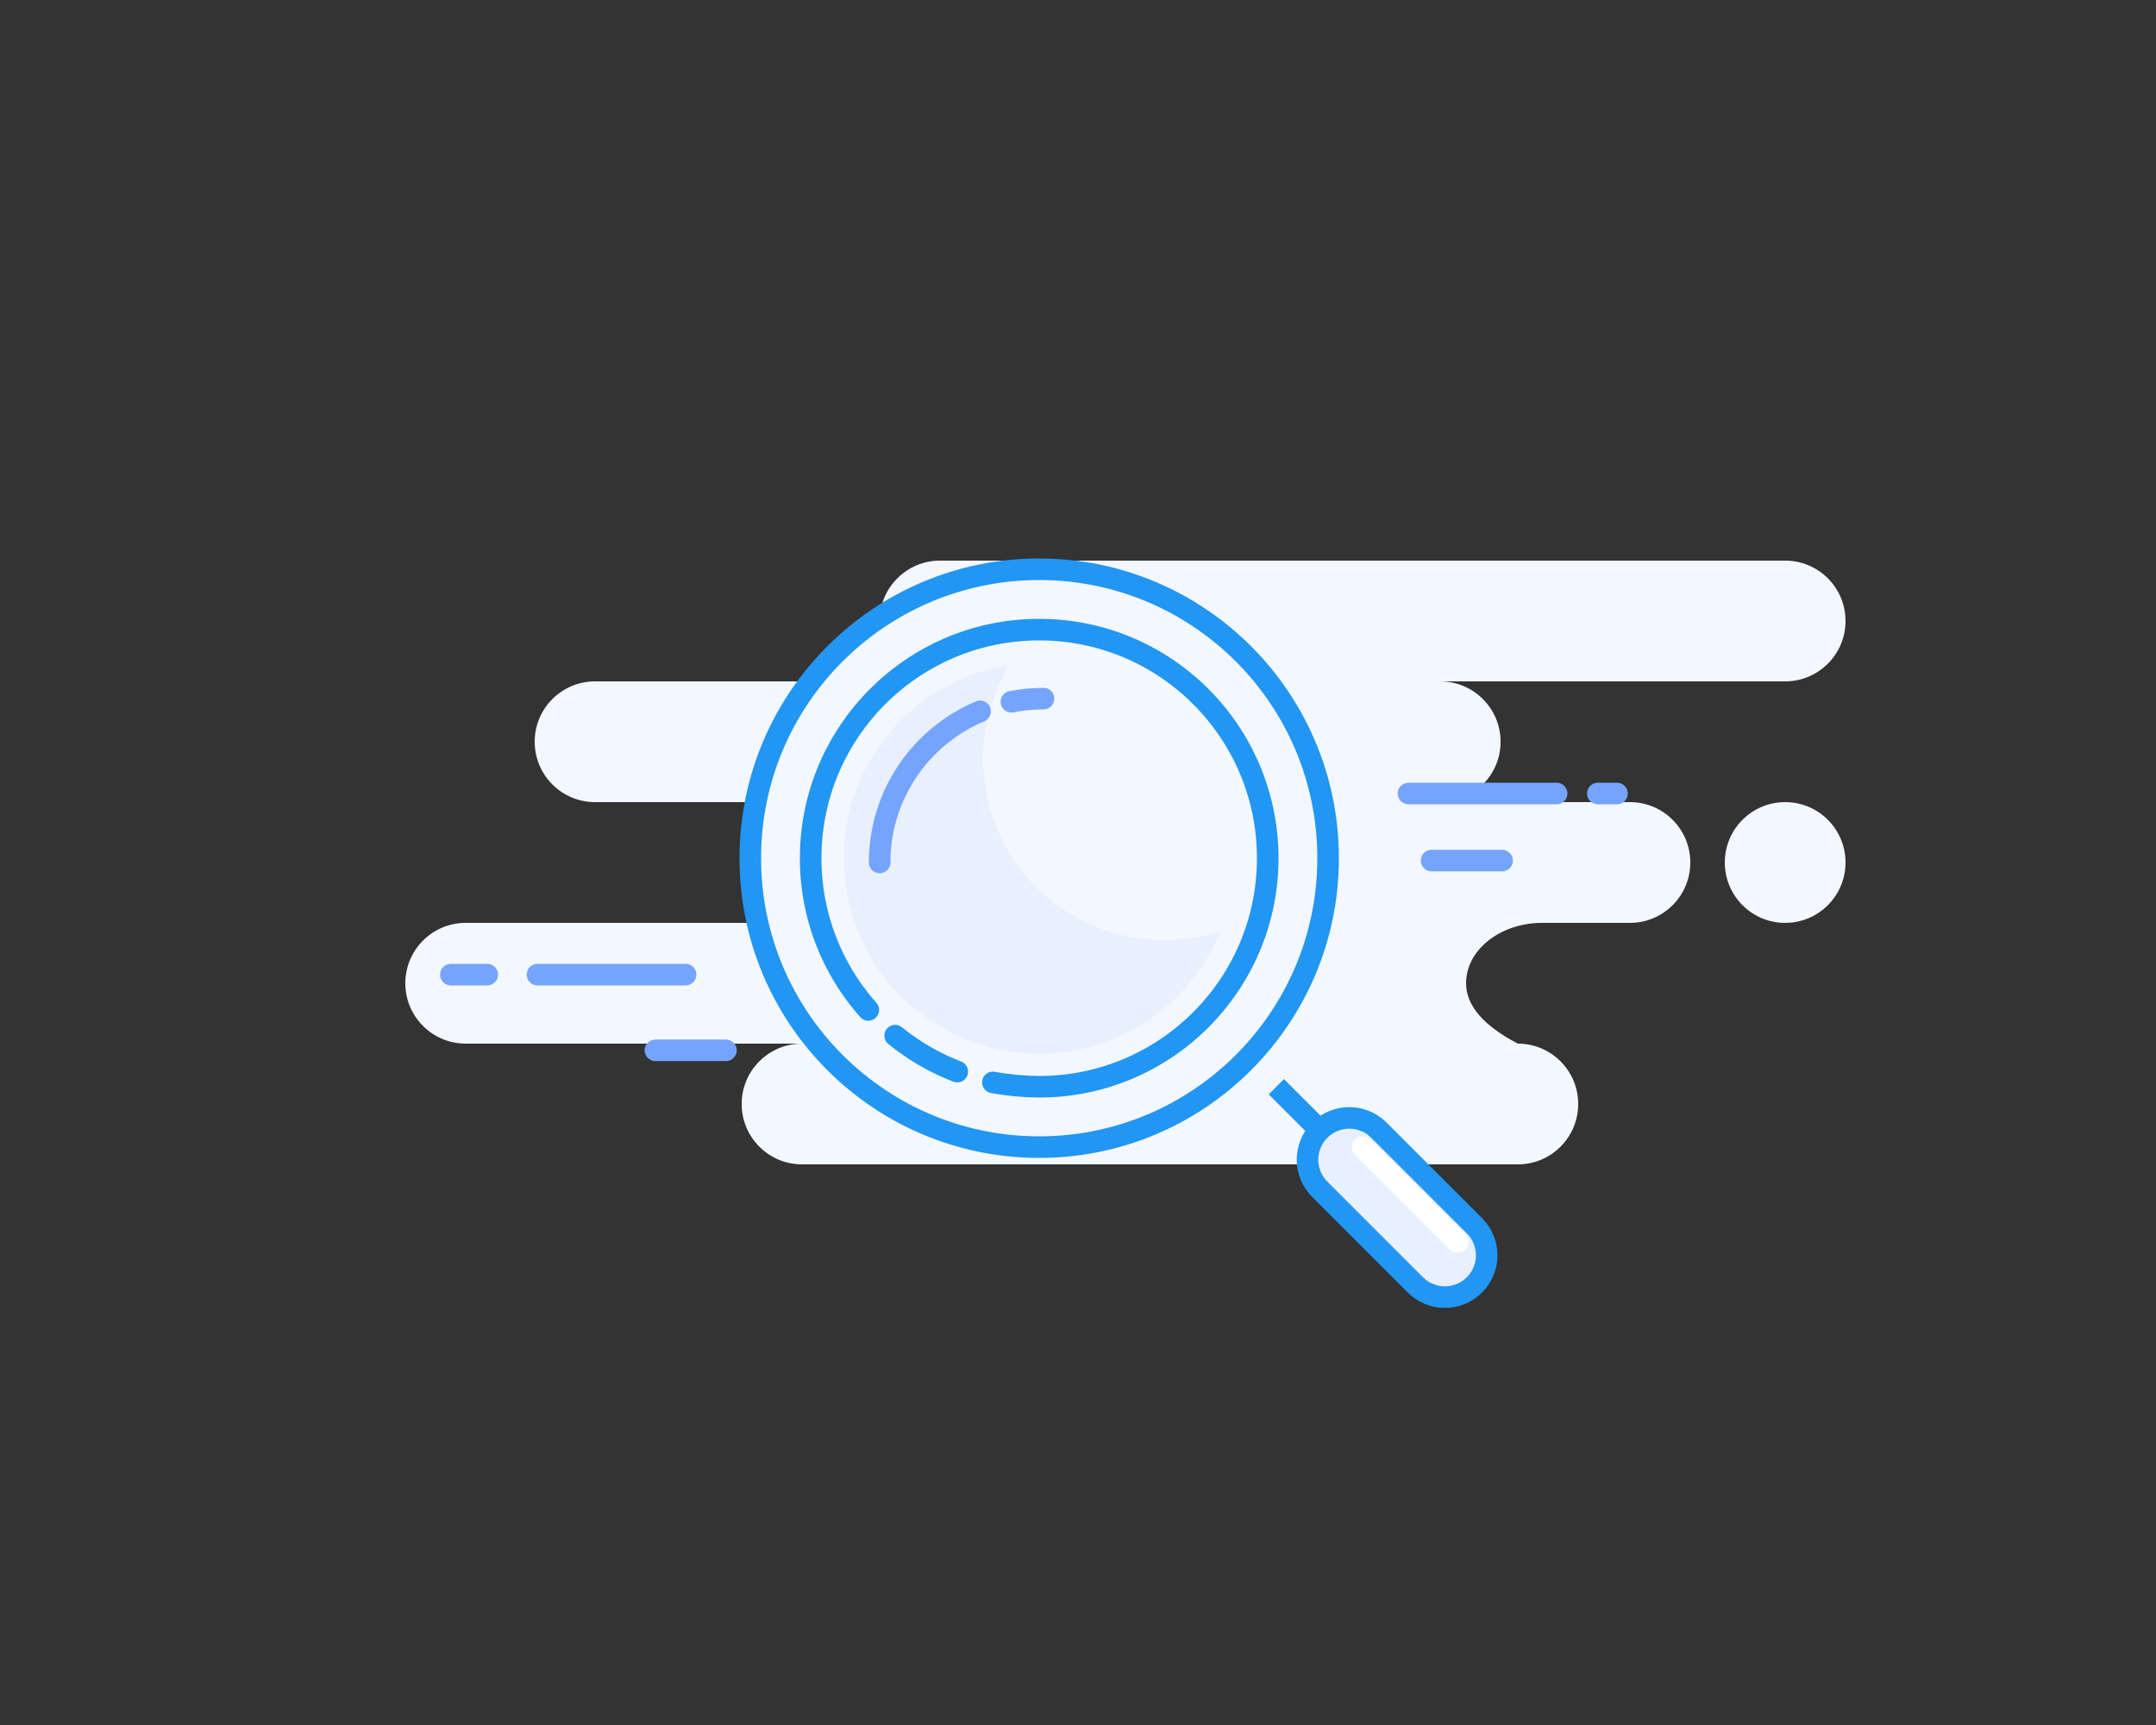 <svg width="250" height="200" viewBox="0 0 250 200" fill="none" xmlns="http://www.w3.org/2000/svg">
    <rect x="0" y="0" width="250" height="200" fill="#333333" stroke="none"/>
    <rect width="250" height="200" />
    <path fill-rule="evenodd" clip-rule="evenodd"
        d="M207 65C210.866 65 214 68.134 214 72C214 75.866 210.866 79 207 79H167C170.866 79 174 82.134 174 86C174 89.866 170.866 93 167 93H189C192.866 93 196 96.134 196 100C196 103.866 192.866 107 189 107H178.826C173.952 107 170 110.134 170 114C170 116.577 172 118.911 176 121C179.866 121 183 124.134 183 128C183 131.866 179.866 135 176 135H93C89.134 135 86 131.866 86 128C86 124.134 89.134 121 93 121H54C50.134 121 47 117.866 47 114C47 110.134 50.134 107 54 107H94C97.866 107 101 103.866 101 100C101 96.134 97.866 93 94 93H69C65.134 93 62 89.866 62 86C62 82.134 65.134 79 69 79H109C105.134 79 102 75.866 102 72C102 68.134 105.134 65 109 65H207ZM207 93C210.866 93 214 96.134 214 100C214 103.866 210.866 107 207 107C203.134 107 200 103.866 200 100C200 96.134 203.134 93 207 93Z"
        fill="#F3F7FF" />
    <path
        d="M120.5 133C139.002 133 154 118.002 154 99.5C154 80.999 139.002 66 120.5 66C101.998 66 87 80.999 87 99.5C87 118.002 101.998 133 120.5 133Z"
        fill="#F3F7FF" stroke="#2196F3" stroke-width="2.5" />
    <path fill-rule="evenodd" clip-rule="evenodd"
        d="M115.132 125.494C116.891 125.819 118.68 125.987 120.5 126C135.136 126 147 114.136 147 99.5C147 84.865 135.136 73 120.5 73C116.74 73 113.164 73.783 109.924 75.195C104.294 77.648 99.682 82 96.896 87.442C95.044 91.059 94 95.157 94 99.5C94 103.44 94.86 107.179 96.402 110.54C97.503 112.94 98.952 115.146 100.684 117.096" />
    <path
        d="M115.132 125.494C116.891 125.819 118.68 125.987 120.5 126C135.136 126 147 114.136 147 99.5C147 84.865 135.136 73 120.5 73C116.74 73 113.164 73.783 109.924 75.195C104.294 77.648 99.682 82 96.896 87.442C95.044 91.059 94 95.157 94 99.5C94 103.44 94.86 107.179 96.402 110.54C97.503 112.94 98.952 115.146 100.684 117.096"
        stroke="#2196F3" stroke-width="2.5" stroke-linecap="round" />
    <path d="M103.797 120.075C105.945 121.821 108.372 123.237 111.001 124.247" stroke="#2196F3"
        stroke-width="2.5" stroke-linecap="round" />
    <path d="M148 126L154 132" stroke="#2196F3" stroke-width="2.5" />
    <path fill-rule="evenodd" clip-rule="evenodd"
        d="M153.03 131.03C151.138 132.923 151.138 135.992 153.03 137.884L164.116 148.97C166.008 150.862 169.077 150.862 170.97 148.97C172.863 147.077 172.863 144.008 170.97 142.116L159.885 131.03C157.992 129.138 154.923 129.138 153.03 131.03Z"
        fill="#E8F0FE" stroke="#2196F3" stroke-width="2.5" />
    <path d="M158 133L169 144" stroke="white" stroke-width="2.5" stroke-linecap="round" />
    <path fill-rule="evenodd" clip-rule="evenodd"
        d="M114 88C114 99.598 123.402 109 135 109C137.278 109 139.472 108.637 141.526 107.966C138.173 116.287 130.023 122.161 120.5 122.161C107.985 122.161 97.839 112.015 97.839 99.5C97.839 88.16 106.17 78.765 117.045 77.101C115.113 80.279 114 84.01 114 88Z"
        fill="#E8F0FE" />
    <path
        d="M121 81C119.727 81 118.482 81.125 117.279 81.364M113.645 82.476C106.804 85.351 102 92.114 102 100"
        stroke="#75A4FE" stroke-width="2.5" stroke-linecap="round" />
    <path d="M174.176 99.777H166M180.5 92H163.324H180.5ZM187.5 92H185.279H187.5Z" stroke="#75A4FE"
        stroke-width="2.5" stroke-linecap="round" stroke-linejoin="round" />
    <path d="M84.176 121.777H76M79.5 113H62.324H79.5ZM56.5 113H52.279H56.5Z" stroke="#75A4FE"
        stroke-width="2.5" stroke-linecap="round" stroke-linejoin="round" />
</svg>
